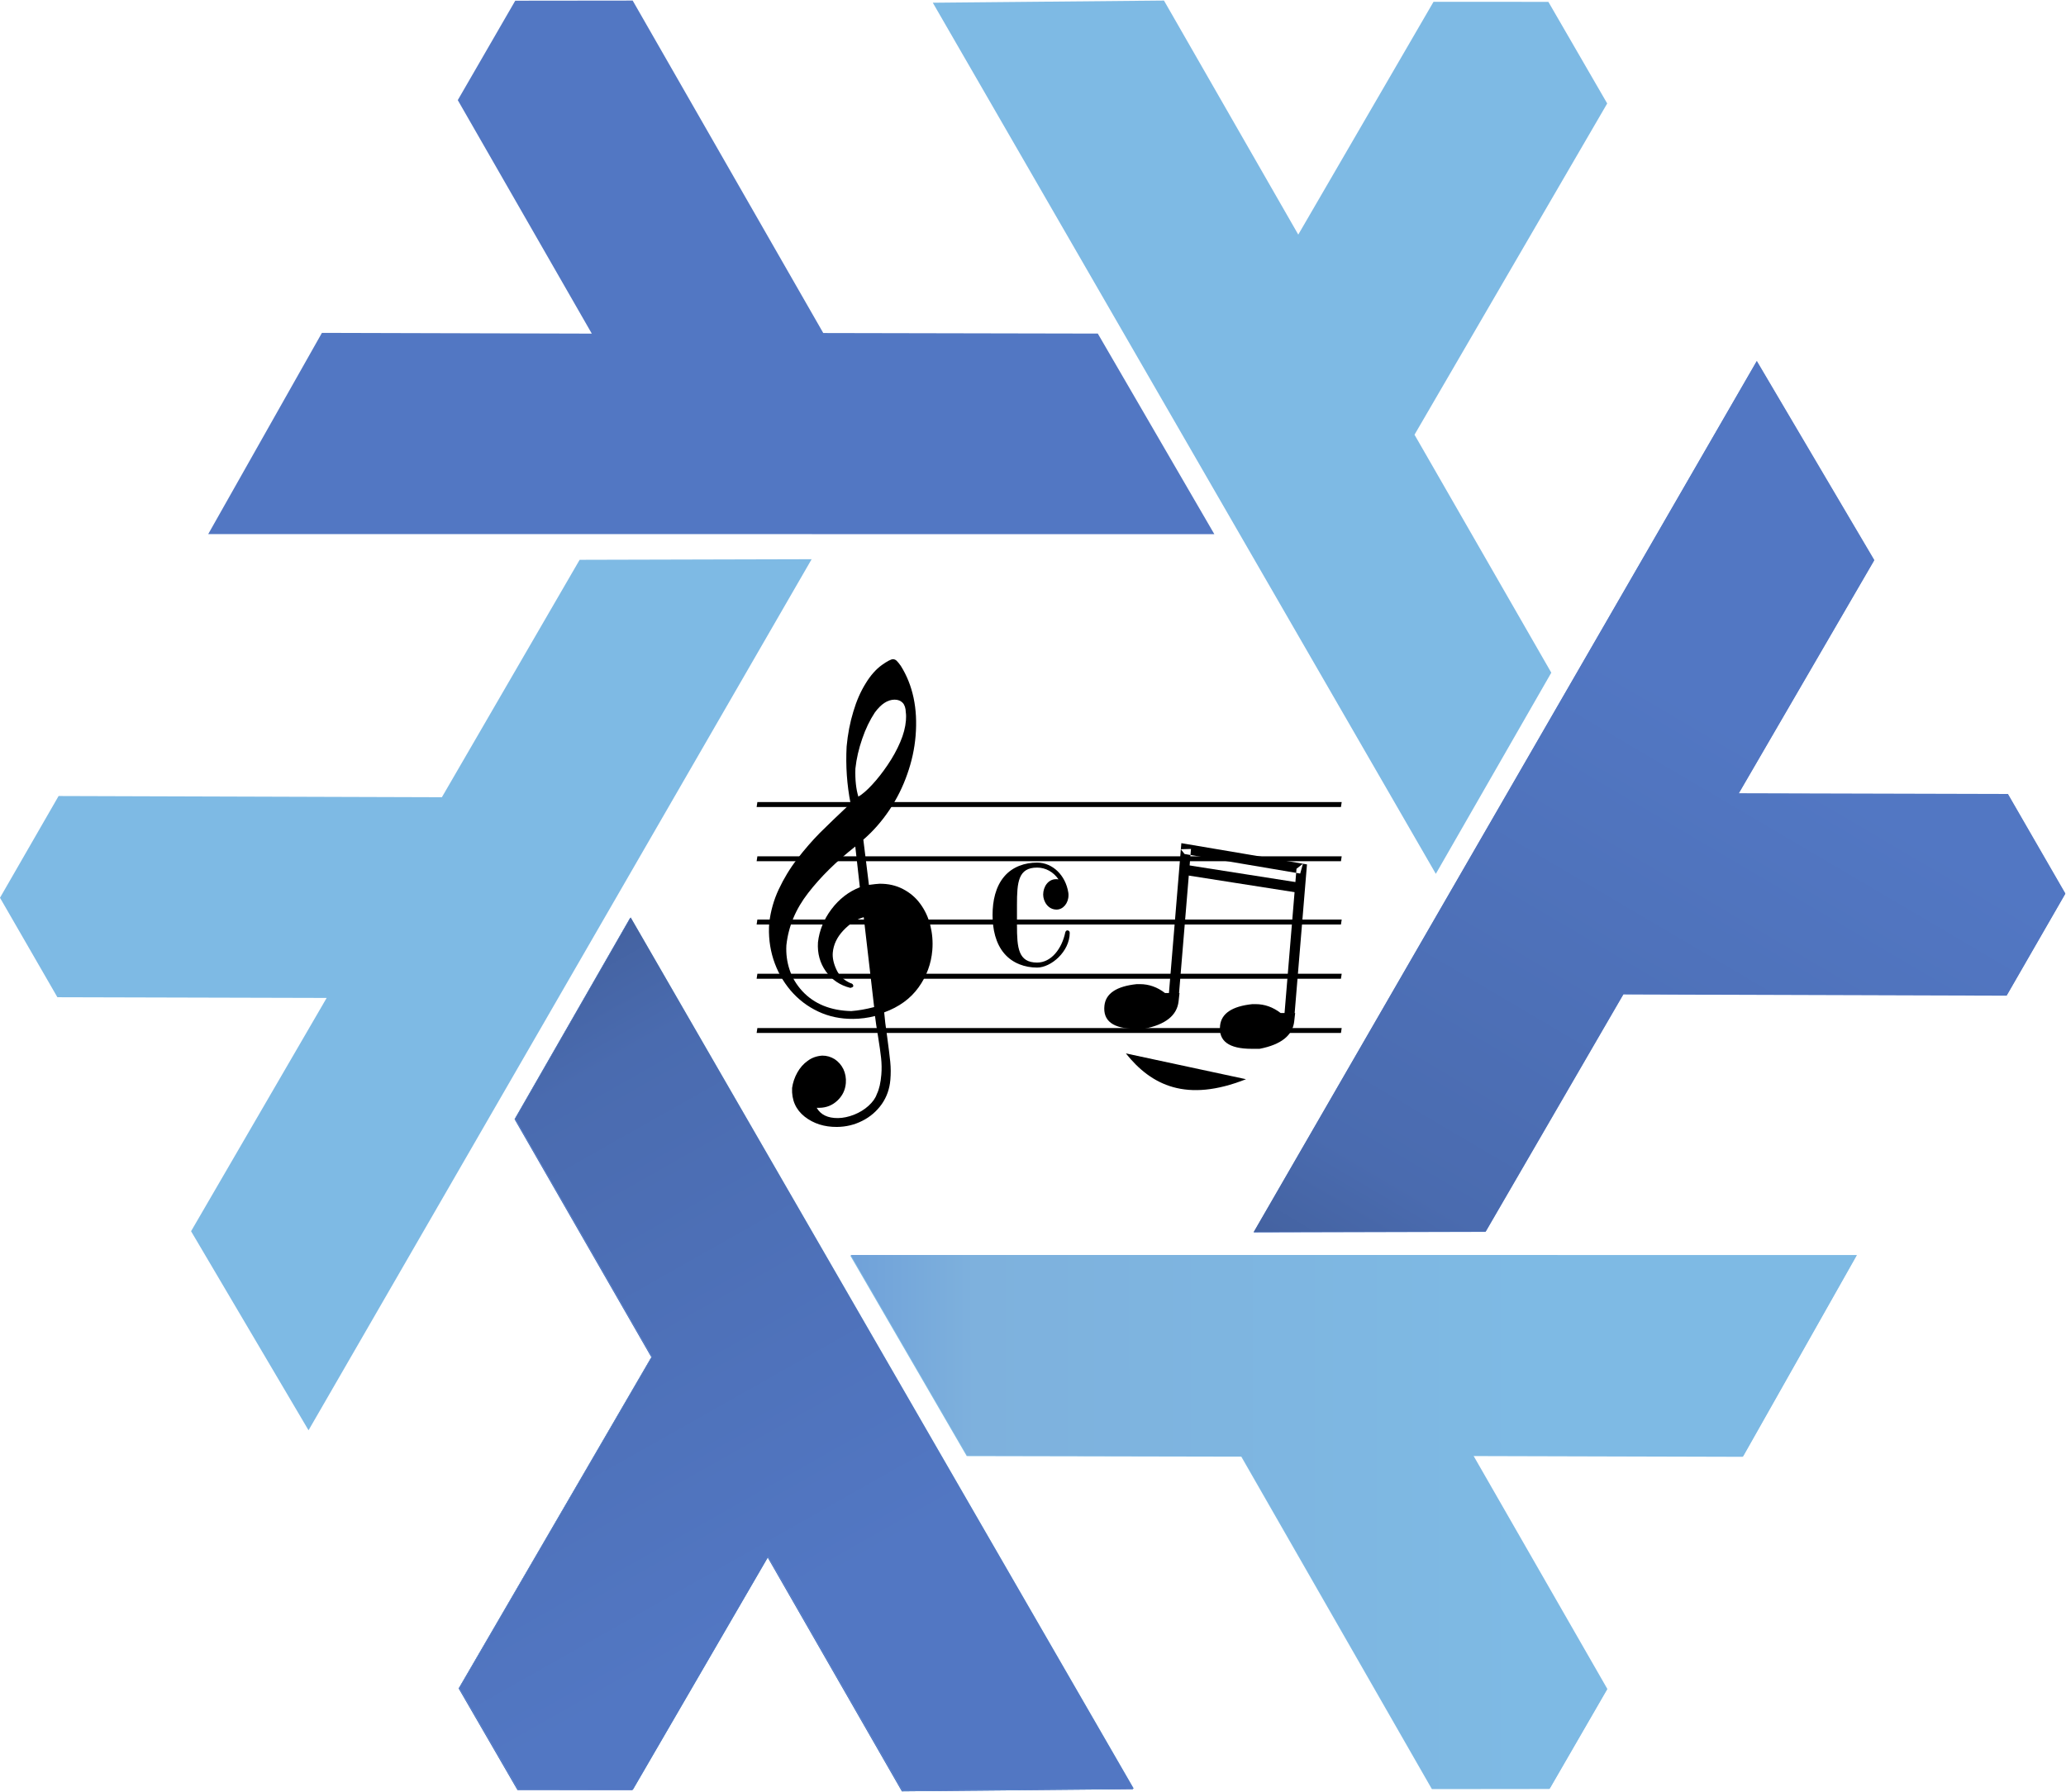 <?xml version="1.0" encoding="UTF-8" standalone="no"?>
<!-- Created with Inkscape (http://www.inkscape.org/) -->

<svg
   xmlns:dc="http://purl.org/dc/elements/1.1/"
   xmlns:cc="http://creativecommons.org/ns#"
   xmlns:rdf="http://www.w3.org/1999/02/22-rdf-syntax-ns#"
   xmlns:svg="http://www.w3.org/2000/svg"
   xmlns="http://www.w3.org/2000/svg"
   xmlns:xlink="http://www.w3.org/1999/xlink"
   xmlns:sodipodi="http://sodipodi.sourceforge.net/DTD/sodipodi-0.dtd"
   xmlns:inkscape="http://www.inkscape.org/namespaces/inkscape"
   width="701.645"
   height="608.704"
   id="svg2"
   version="1.1"
   inkscape:version="0.92.3 (2405546, 2018-03-11)"
   sodipodi:docname="nixos_notes.svg">
  <defs
     id="defs4">
    <inkscape:perspective
       sodipodi:type="inkscape:persp3d"
       inkscape:vp_x="0 : 526.18109 : 1"
       inkscape:vp_y="0 : 1000 : 0"
       inkscape:vp_z="744.09448 : 526.18109 : 1"
       inkscape:persp3d-origin="372.04724 : 350.78739 : 1"
       id="perspective10" />
    <inkscape:perspective
       id="perspective2826"
       inkscape:persp3d-origin="0.5 : 0.33333333 : 1"
       inkscape:vp_z="1 : 0.5 : 1"
       inkscape:vp_y="0 : 1000 : 0"
       inkscape:vp_x="0 : 0.5 : 1"
       sodipodi:type="inkscape:persp3d" />
    <inkscape:perspective
       id="perspective2826-7"
       inkscape:persp3d-origin="0.5 : 0.33333333 : 1"
       inkscape:vp_z="1 : 0.5 : 1"
       inkscape:vp_y="0 : 1000 : 0"
       inkscape:vp_x="0 : 0.5 : 1"
       sodipodi:type="inkscape:persp3d" />
    <inkscape:perspective
       id="perspective2857"
       inkscape:persp3d-origin="0.5 : 0.33333333 : 1"
       inkscape:vp_z="1 : 0.5 : 1"
       inkscape:vp_y="0 : 1000 : 0"
       inkscape:vp_x="0 : 0.5 : 1"
       sodipodi:type="inkscape:persp3d" />
    <inkscape:perspective
       id="perspective2857-9"
       inkscape:persp3d-origin="0.5 : 0.33333333 : 1"
       inkscape:vp_z="1 : 0.5 : 1"
       inkscape:vp_y="0 : 1000 : 0"
       inkscape:vp_x="0 : 0.5 : 1"
       sodipodi:type="inkscape:persp3d" />
    <inkscape:perspective
       id="perspective2888"
       inkscape:persp3d-origin="0.5 : 0.33333333 : 1"
       inkscape:vp_z="1 : 0.5 : 1"
       inkscape:vp_y="0 : 1000 : 0"
       inkscape:vp_x="0 : 0.5 : 1"
       sodipodi:type="inkscape:persp3d" />
    <inkscape:perspective
       id="perspective2914"
       inkscape:persp3d-origin="0.5 : 0.33333333 : 1"
       inkscape:vp_z="1 : 0.5 : 1"
       inkscape:vp_y="0 : 1000 : 0"
       inkscape:vp_x="0 : 0.5 : 1"
       sodipodi:type="inkscape:persp3d" />
    <inkscape:perspective
       id="perspective2942"
       inkscape:persp3d-origin="0.5 : 0.33333333 : 1"
       inkscape:vp_z="1 : 0.5 : 1"
       inkscape:vp_y="0 : 1000 : 0"
       inkscape:vp_x="0 : 0.5 : 1"
       sodipodi:type="inkscape:persp3d" />
    <inkscape:perspective
       id="perspective3752"
       inkscape:persp3d-origin="0.5 : 0.33333333 : 1"
       inkscape:vp_z="1 : 0.5 : 1"
       inkscape:vp_y="0 : 1000 : 0"
       inkscape:vp_x="0 : 0.5 : 1"
       sodipodi:type="inkscape:persp3d" />
    <inkscape:perspective
       id="perspective3780"
       inkscape:persp3d-origin="0.5 : 0.33333333 : 1"
       inkscape:vp_z="1 : 0.5 : 1"
       inkscape:vp_y="0 : 1000 : 0"
       inkscape:vp_x="0 : 0.5 : 1"
       sodipodi:type="inkscape:persp3d" />
    <inkscape:perspective
       id="perspective3802"
       inkscape:persp3d-origin="0.5 : 0.33333333 : 1"
       inkscape:vp_z="1 : 0.5 : 1"
       inkscape:vp_y="0 : 1000 : 0"
       inkscape:vp_x="0 : 0.5 : 1"
       sodipodi:type="inkscape:persp3d" />
    <inkscape:perspective
       id="perspective3824"
       inkscape:persp3d-origin="0.5 : 0.33333333 : 1"
       inkscape:vp_z="1 : 0.5 : 1"
       inkscape:vp_y="0 : 1000 : 0"
       inkscape:vp_x="0 : 0.5 : 1"
       sodipodi:type="inkscape:persp3d" />
    <inkscape:perspective
       id="perspective3846"
       inkscape:persp3d-origin="0.5 : 0.33333333 : 1"
       inkscape:vp_z="1 : 0.5 : 1"
       inkscape:vp_y="0 : 1000 : 0"
       inkscape:vp_x="0 : 0.5 : 1"
       sodipodi:type="inkscape:persp3d" />
    <inkscape:perspective
       id="perspective3868"
       inkscape:persp3d-origin="0.5 : 0.33333333 : 1"
       inkscape:vp_z="1 : 0.5 : 1"
       inkscape:vp_y="0 : 1000 : 0"
       inkscape:vp_x="0 : 0.5 : 1"
       sodipodi:type="inkscape:persp3d" />
    <inkscape:perspective
       id="perspective3890"
       inkscape:persp3d-origin="0.5 : 0.33333333 : 1"
       inkscape:vp_z="1 : 0.5 : 1"
       inkscape:vp_y="0 : 1000 : 0"
       inkscape:vp_x="0 : 0.5 : 1"
       sodipodi:type="inkscape:persp3d" />
    <inkscape:perspective
       id="perspective3912"
       inkscape:persp3d-origin="0.5 : 0.33333333 : 1"
       inkscape:vp_z="1 : 0.5 : 1"
       inkscape:vp_y="0 : 1000 : 0"
       inkscape:vp_x="0 : 0.5 : 1"
       sodipodi:type="inkscape:persp3d" />
    <inkscape:perspective
       id="perspective3934"
       inkscape:persp3d-origin="0.5 : 0.33333333 : 1"
       inkscape:vp_z="1 : 0.5 : 1"
       inkscape:vp_y="0 : 1000 : 0"
       inkscape:vp_x="0 : 0.5 : 1"
       sodipodi:type="inkscape:persp3d" />
    <inkscape:perspective
       id="perspective3956"
       inkscape:persp3d-origin="0.5 : 0.33333333 : 1"
       inkscape:vp_z="1 : 0.5 : 1"
       inkscape:vp_y="0 : 1000 : 0"
       inkscape:vp_x="0 : 0.5 : 1"
       sodipodi:type="inkscape:persp3d" />
    <inkscape:perspective
       id="perspective3978"
       inkscape:persp3d-origin="0.5 : 0.33333333 : 1"
       inkscape:vp_z="1 : 0.5 : 1"
       inkscape:vp_y="0 : 1000 : 0"
       inkscape:vp_x="0 : 0.5 : 1"
       sodipodi:type="inkscape:persp3d" />
    <inkscape:perspective
       id="perspective4000"
       inkscape:persp3d-origin="0.5 : 0.33333333 : 1"
       inkscape:vp_z="1 : 0.5 : 1"
       inkscape:vp_y="0 : 1000 : 0"
       inkscape:vp_x="0 : 0.5 : 1"
       sodipodi:type="inkscape:persp3d" />
    <inkscape:perspective
       id="perspective4022"
       inkscape:persp3d-origin="0.5 : 0.33333333 : 1"
       inkscape:vp_z="1 : 0.5 : 1"
       inkscape:vp_y="0 : 1000 : 0"
       inkscape:vp_x="0 : 0.5 : 1"
       sodipodi:type="inkscape:persp3d" />
    <inkscape:perspective
       id="perspective4044"
       inkscape:persp3d-origin="0.5 : 0.33333333 : 1"
       inkscape:vp_z="1 : 0.5 : 1"
       inkscape:vp_y="0 : 1000 : 0"
       inkscape:vp_x="0 : 0.5 : 1"
       sodipodi:type="inkscape:persp3d" />
    <inkscape:perspective
       id="perspective4066"
       inkscape:persp3d-origin="0.5 : 0.33333333 : 1"
       inkscape:vp_z="1 : 0.5 : 1"
       inkscape:vp_y="0 : 1000 : 0"
       inkscape:vp_x="0 : 0.5 : 1"
       sodipodi:type="inkscape:persp3d" />
    <inkscape:perspective
       id="perspective4088"
       inkscape:persp3d-origin="0.5 : 0.33333333 : 1"
       inkscape:vp_z="1 : 0.5 : 1"
       inkscape:vp_y="0 : 1000 : 0"
       inkscape:vp_x="0 : 0.5 : 1"
       sodipodi:type="inkscape:persp3d" />
    <inkscape:perspective
       id="perspective4110"
       inkscape:persp3d-origin="0.5 : 0.33333333 : 1"
       inkscape:vp_z="1 : 0.5 : 1"
       inkscape:vp_y="0 : 1000 : 0"
       inkscape:vp_x="0 : 0.5 : 1"
       sodipodi:type="inkscape:persp3d" />
    <inkscape:perspective
       id="perspective4132"
       inkscape:persp3d-origin="0.5 : 0.33333333 : 1"
       inkscape:vp_z="1 : 0.5 : 1"
       inkscape:vp_y="0 : 1000 : 0"
       inkscape:vp_x="0 : 0.5 : 1"
       sodipodi:type="inkscape:persp3d" />
    <inkscape:perspective
       id="perspective4208"
       inkscape:persp3d-origin="0.5 : 0.33333333 : 1"
       inkscape:vp_z="1 : 0.5 : 1"
       inkscape:vp_y="0 : 1000 : 0"
       inkscape:vp_x="0 : 0.5 : 1"
       sodipodi:type="inkscape:persp3d" />
    <inkscape:perspective
       id="perspective4332"
       inkscape:persp3d-origin="0.5 : 0.33333333 : 1"
       inkscape:vp_z="1 : 0.5 : 1"
       inkscape:vp_y="0 : 1000 : 0"
       inkscape:vp_x="0 : 0.5 : 1"
       sodipodi:type="inkscape:persp3d" />
    <inkscape:perspective
       id="perspective4402"
       inkscape:persp3d-origin="0.5 : 0.33333333 : 1"
       inkscape:vp_z="1 : 0.5 : 1"
       inkscape:vp_y="0 : 1000 : 0"
       inkscape:vp_x="0 : 0.5 : 1"
       sodipodi:type="inkscape:persp3d" />
    <inkscape:perspective
       id="perspective4556"
       inkscape:persp3d-origin="0.5 : 0.33333333 : 1"
       inkscape:vp_z="1 : 0.5 : 1"
       inkscape:vp_y="0 : 1000 : 0"
       inkscape:vp_x="0 : 0.5 : 1"
       sodipodi:type="inkscape:persp3d" />
    <inkscape:perspective
       id="perspective4642"
       inkscape:persp3d-origin="0.5 : 0.33333333 : 1"
       inkscape:vp_z="1 : 0.5 : 1"
       inkscape:vp_y="0 : 1000 : 0"
       inkscape:vp_x="0 : 0.5 : 1"
       sodipodi:type="inkscape:persp3d" />
    <inkscape:perspective
       id="perspective4727"
       inkscape:persp3d-origin="0.5 : 0.33333333 : 1"
       inkscape:vp_z="1 : 0.5 : 1"
       inkscape:vp_y="0 : 1000 : 0"
       inkscape:vp_x="0 : 0.5 : 1"
       sodipodi:type="inkscape:persp3d" />
    <inkscape:perspective
       id="perspective4852"
       inkscape:persp3d-origin="0.5 : 0.33333333 : 1"
       inkscape:vp_z="1 : 0.5 : 1"
       inkscape:vp_y="0 : 1000 : 0"
       inkscape:vp_x="0 : 0.5 : 1"
       sodipodi:type="inkscape:persp3d" />
    <inkscape:perspective
       id="perspective4880"
       inkscape:persp3d-origin="0.5 : 0.33333333 : 1"
       inkscape:vp_z="1 : 0.5 : 1"
       inkscape:vp_y="0 : 1000 : 0"
       inkscape:vp_x="0 : 0.5 : 1"
       sodipodi:type="inkscape:persp3d" />
    <inkscape:perspective
       id="perspective4902"
       inkscape:persp3d-origin="0.5 : 0.33333333 : 1"
       inkscape:vp_z="1 : 0.5 : 1"
       inkscape:vp_y="0 : 1000 : 0"
       inkscape:vp_x="0 : 0.5 : 1"
       sodipodi:type="inkscape:persp3d" />
    <inkscape:perspective
       id="perspective4926"
       inkscape:persp3d-origin="0.5 : 0.33333333 : 1"
       inkscape:vp_z="1 : 0.5 : 1"
       inkscape:vp_y="0 : 1000 : 0"
       inkscape:vp_x="0 : 0.5 : 1"
       sodipodi:type="inkscape:persp3d" />
    <inkscape:perspective
       id="perspective4952"
       inkscape:persp3d-origin="0.5 : 0.33333333 : 1"
       inkscape:vp_z="1 : 0.5 : 1"
       inkscape:vp_y="0 : 1000 : 0"
       inkscape:vp_x="0 : 0.5 : 1"
       sodipodi:type="inkscape:persp3d" />
    <inkscape:perspective
       id="perspective4974"
       inkscape:persp3d-origin="0.5 : 0.33333333 : 1"
       inkscape:vp_z="1 : 0.5 : 1"
       inkscape:vp_y="0 : 1000 : 0"
       inkscape:vp_x="0 : 0.5 : 1"
       sodipodi:type="inkscape:persp3d" />
    <inkscape:perspective
       id="perspective4996"
       inkscape:persp3d-origin="0.5 : 0.33333333 : 1"
       inkscape:vp_z="1 : 0.5 : 1"
       inkscape:vp_y="0 : 1000 : 0"
       inkscape:vp_x="0 : 0.5 : 1"
       sodipodi:type="inkscape:persp3d" />
    <inkscape:perspective
       id="perspective5022"
       inkscape:persp3d-origin="0.5 : 0.33333333 : 1"
       inkscape:vp_z="1 : 0.5 : 1"
       inkscape:vp_y="0 : 1000 : 0"
       inkscape:vp_x="0 : 0.5 : 1"
       sodipodi:type="inkscape:persp3d" />
    <inkscape:perspective
       id="perspective5045"
       inkscape:persp3d-origin="0.5 : 0.33333333 : 1"
       inkscape:vp_z="1 : 0.5 : 1"
       inkscape:vp_y="0 : 1000 : 0"
       inkscape:vp_x="0 : 0.5 : 1"
       sodipodi:type="inkscape:persp3d" />
    <inkscape:perspective
       id="perspective5045-8"
       inkscape:persp3d-origin="0.5 : 0.33333333 : 1"
       inkscape:vp_z="1 : 0.5 : 1"
       inkscape:vp_y="0 : 1000 : 0"
       inkscape:vp_x="0 : 0.5 : 1"
       sodipodi:type="inkscape:persp3d" />
    <inkscape:perspective
       id="perspective5045-1"
       inkscape:persp3d-origin="0.5 : 0.33333333 : 1"
       inkscape:vp_z="1 : 0.5 : 1"
       inkscape:vp_y="0 : 1000 : 0"
       inkscape:vp_x="0 : 0.5 : 1"
       sodipodi:type="inkscape:persp3d" />
    <inkscape:perspective
       id="perspective5087"
       inkscape:persp3d-origin="0.5 : 0.33333333 : 1"
       inkscape:vp_z="1 : 0.5 : 1"
       inkscape:vp_y="0 : 1000 : 0"
       inkscape:vp_x="0 : 0.5 : 1"
       sodipodi:type="inkscape:persp3d" />
    <inkscape:perspective
       id="perspective5110"
       inkscape:persp3d-origin="0.5 : 0.33333333 : 1"
       inkscape:vp_z="1 : 0.5 : 1"
       inkscape:vp_y="0 : 1000 : 0"
       inkscape:vp_x="0 : 0.5 : 1"
       sodipodi:type="inkscape:persp3d" />
    <inkscape:perspective
       id="perspective5168"
       inkscape:persp3d-origin="0.5 : 0.33333333 : 1"
       inkscape:vp_z="1 : 0.5 : 1"
       inkscape:vp_y="0 : 1000 : 0"
       inkscape:vp_x="0 : 0.5 : 1"
       sodipodi:type="inkscape:persp3d" />
    <inkscape:perspective
       id="perspective5190"
       inkscape:persp3d-origin="0.5 : 0.33333333 : 1"
       inkscape:vp_z="1 : 0.5 : 1"
       inkscape:vp_y="0 : 1000 : 0"
       inkscape:vp_x="0 : 0.5 : 1"
       sodipodi:type="inkscape:persp3d" />
    <inkscape:perspective
       id="perspective5221"
       inkscape:persp3d-origin="0.5 : 0.33333333 : 1"
       inkscape:vp_z="1 : 0.5 : 1"
       inkscape:vp_y="0 : 1000 : 0"
       inkscape:vp_x="0 : 0.5 : 1"
       sodipodi:type="inkscape:persp3d" />
    <inkscape:perspective
       id="perspective3768"
       inkscape:persp3d-origin="0.5 : 0.33333333 : 1"
       inkscape:vp_z="1 : 0.5 : 1"
       inkscape:vp_y="0 : 1000 : 0"
       inkscape:vp_x="0 : 0.5 : 1"
       sodipodi:type="inkscape:persp3d" />
    <linearGradient
       id="linearGradient5562"
       inkscape:collect="always">
      <stop
         id="stop5564"
         offset="0"
         style="stop-color:#699ad7;stop-opacity:1" />
      <stop
         style="stop-color:#7eb1dd;stop-opacity:1"
         offset="0.243"
         id="stop5566" />
      <stop
         id="stop5568"
         offset="1"
         style="stop-color:#7ebae4;stop-opacity:1" />
    </linearGradient>
    <linearGradient
       id="linearGradient5053"
       inkscape:collect="always">
      <stop
         id="stop5055"
         offset="0"
         style="stop-color:#415e9a;stop-opacity:1" />
      <stop
         style="stop-color:#4a6baf;stop-opacity:1"
         offset="0.232"
         id="stop5057" />
      <stop
         id="stop5059"
         offset="1"
         style="stop-color:#5277c3;stop-opacity:1" />
    </linearGradient>
    <linearGradient
       inkscape:collect="always"
       id="linearGradient5960">
      <stop
         style="stop-color:#637ddf;stop-opacity:1"
         offset="0"
         id="stop5962" />
      <stop
         id="stop5964"
         offset="0.232"
         style="stop-color:#649afa;stop-opacity:1" />
      <stop
         style="stop-color:#719efa;stop-opacity:1"
         offset="1"
         id="stop5966" />
    </linearGradient>
    <linearGradient
       id="linearGradient5867"
       inkscape:collect="always">
      <stop
         id="stop5869"
         offset="0"
         style="stop-color:#7363df;stop-opacity:1" />
      <stop
         style="stop-color:#6478fa;stop-opacity:1"
         offset="0.232"
         id="stop5871" />
      <stop
         id="stop5873"
         offset="1"
         style="stop-color:#719efa;stop-opacity:1" />
    </linearGradient>
    <linearGradient
       inkscape:collect="always"
       xlink:href="#linearGradient5960"
       id="linearGradient5855"
       gradientUnits="userSpaceOnUse"
       gradientTransform="translate(983.361,601.389)"
       x1="213.956"
       y1="338.624"
       x2="282.261"
       y2="515.971" />
    <linearGradient
       inkscape:collect="always"
       xlink:href="#linearGradient5867"
       id="linearGradient5855-8"
       gradientUnits="userSpaceOnUse"
       gradientTransform="translate(-197.752,-337.145)"
       x1="213.956"
       y1="338.624"
       x2="282.261"
       y2="515.971" />
    <linearGradient
       inkscape:collect="always"
       xlink:href="#linearGradient5960"
       id="linearGradient4544"
       gradientUnits="userSpaceOnUse"
       gradientTransform="translate(983.361,601.389)"
       x1="-775.208"
       y1="102.747"
       x2="-702.753"
       y2="247.582" />
    <clipPath
       clipPathUnits="userSpaceOnUse"
       id="clipPath4501">
      <circle
         style="color:#000000;clip-rule:nonzero;display:inline;overflow:visible;visibility:visible;opacity:1;isolation:auto;mix-blend-mode:normal;color-interpolation:sRGB;color-interpolation-filters:linearRGB;solid-color:#000000;solid-opacity:1;fill:#adadad;fill-opacity:1;fill-rule:evenodd;stroke:none;stroke-width:3;stroke-linecap:butt;stroke-linejoin:round;stroke-miterlimit:4;stroke-dasharray:none;stroke-dashoffset:0;stroke-opacity:1;marker:none;color-rendering:auto;image-rendering:auto;shape-rendering:auto;text-rendering:auto;enable-background:accumulate"
         id="circle4503"
         cx="335.14"
         cy="686.095"
         r="241.066" />
    </clipPath>
    <clipPath
       clipPathUnits="userSpaceOnUse"
       id="clipPath5410">
      <circle
         style="color:#000000;clip-rule:nonzero;display:inline;overflow:visible;visibility:visible;opacity:1;isolation:auto;mix-blend-mode:normal;color-interpolation:sRGB;color-interpolation-filters:linearRGB;solid-color:#000000;solid-opacity:1;fill:#ffffff;fill-opacity:1;fill-rule:evenodd;stroke:none;stroke-width:3;stroke-linecap:butt;stroke-linejoin:round;stroke-miterlimit:4;stroke-dasharray:none;stroke-dashoffset:0;stroke-opacity:1;marker:none;color-rendering:auto;image-rendering:auto;shape-rendering:auto;text-rendering:auto;enable-background:accumulate"
         id="circle5412"
         cx="335.981"
         cy="340.99"
         r="241.137" />
    </clipPath>
    <linearGradient
       y2="937.714"
       x2="-496.297"
       y1="782.336"
       x1="-584.199"
       gradientTransform="translate(864.551,-2197.497)"
       gradientUnits="userSpaceOnUse"
       id="linearGradient5137"
       xlink:href="#linearGradient5053"
       inkscape:collect="always" />
    <linearGradient
       y2="506.188"
       x2="290.087"
       y1="351.411"
       x1="200.597"
       gradientTransform="translate(70.505,-1761.308)"
       gradientUnits="userSpaceOnUse"
       id="linearGradient5162"
       xlink:href="#linearGradient5562"
       inkscape:collect="always" />
    <linearGradient
       inkscape:collect="always"
       xlink:href="#linearGradient5562"
       id="linearGradient5000"
       gradientUnits="userSpaceOnUse"
       gradientTransform="translate(70.65,-1055.151)"
       x1="200.597"
       y1="351.411"
       x2="290.087"
       y2="506.188" />
    <linearGradient
       inkscape:collect="always"
       xlink:href="#linearGradient5053"
       id="linearGradient5002"
       gradientUnits="userSpaceOnUse"
       gradientTransform="translate(864.696,-1491.341)"
       x1="-584.199"
       y1="782.336"
       x2="-496.297"
       y2="937.714" />
  </defs>
  <sodipodi:namedview
     id="base"
     pagecolor="#ffffff"
     bordercolor="#666666"
     borderopacity="1.0"
     inkscape:pageopacity="0.0"
     inkscape:pageshadow="2"
     inkscape:zoom="0.73892443"
     inkscape:cx="7.6559435"
     inkscape:cy="669.74633"
     inkscape:document-units="px"
     inkscape:current-layer="g5142"
     showgrid="false"
     inkscape:window-width="1916"
     inkscape:window-height="2106"
     inkscape:window-x="0"
     inkscape:window-y="16"
     inkscape:window-maximized="0"
     showguides="true"
     inkscape:guide-bbox="true" />
  <g
     inkscape:label="Layer 1"
     inkscape:groupmode="layer"
     id="layer1"
     transform="translate(-0.107,-351.243)">
    <g
       id="g5142"
       transform="translate(19.231,-616)">
      <g
         id="g4966"
         transform="matrix(1.398,0,0,1.398,-19.124,967.433)">
        <g
           transform="translate(-23.757,-24.85)"
           style="display:none"
           inkscape:label="bg"
           id="layer7">
          <rect
             y="-957.778"
             x="132.582"
             height="483.744"
             width="1543.428"
             id="rect5389"
             style="color:#000000;clip-rule:nonzero;display:inline;overflow:visible;visibility:visible;opacity:1;isolation:auto;mix-blend-mode:normal;color-interpolation:sRGB;color-interpolation-filters:linearRGB;solid-color:#000000;solid-opacity:1;fill:#ffffff;fill-opacity:1;fill-rule:evenodd;stroke:none;stroke-width:3;stroke-linecap:butt;stroke-linejoin:round;stroke-miterlimit:4;stroke-dasharray:none;stroke-dashoffset:0;stroke-opacity:1;marker:none;color-rendering:auto;image-rendering:auto;shape-rendering:auto;text-rendering:auto;enable-background:accumulate"
             transform="translate(-132.582,958.04)" />
        </g>
        <g
           transform="translate(-156.339,933.191)"
           style="display:none"
           inkscape:label="logo-guide"
           id="layer6">
          <rect
             inkscape:export-ydpi="22.07"
             inkscape:export-xdpi="22.07"
             inkscape:export-filename="/home/tim/dev/nix/homepage/logo/nix-wiki.png"
             style="color:#000000;clip-rule:nonzero;display:inline;overflow:visible;visibility:visible;opacity:1;isolation:auto;mix-blend-mode:normal;color-interpolation:sRGB;color-interpolation-filters:linearRGB;solid-color:#000000;solid-opacity:1;fill:#5c201e;fill-opacity:1;fill-rule:evenodd;stroke:none;stroke-width:3;stroke-linecap:butt;stroke-linejoin:round;stroke-miterlimit:4;stroke-dasharray:none;stroke-dashoffset:0;stroke-opacity:1;marker:none;color-rendering:auto;image-rendering:auto;shape-rendering:auto;text-rendering:auto;enable-background:accumulate"
             id="rect5379"
             width="550.416"
             height="484.304"
             x="132.651"
             y="-958.028" />
          <rect
             inkscape:export-ydpi="212.2"
             inkscape:export-xdpi="212.2"
             inkscape:export-filename="/home/tim/dev/nix/homepage/logo/nixos-logo-only-hires-print.png"
             y="-933.028"
             x="156.123"
             height="434.304"
             width="501.944"
             id="rect5372"
             style="color:#000000;clip-rule:nonzero;display:inline;overflow:visible;visibility:visible;opacity:1;isolation:auto;mix-blend-mode:normal;color-interpolation:sRGB;color-interpolation-filters:linearRGB;solid-color:#000000;solid-opacity:1;fill:#c24a46;fill-opacity:1;fill-rule:evenodd;stroke:none;stroke-width:3;stroke-linecap:butt;stroke-linejoin:round;stroke-miterlimit:4;stroke-dasharray:none;stroke-dashoffset:0;stroke-opacity:1;marker:none;color-rendering:auto;image-rendering:auto;shape-rendering:auto;text-rendering:auto;enable-background:accumulate" />
          <rect
             y="-958.04"
             x="658.028"
             height="24.94"
             width="24.94"
             id="rect5381"
             style="color:#000000;clip-rule:nonzero;display:inline;overflow:visible;visibility:visible;opacity:1;isolation:auto;mix-blend-mode:normal;color-interpolation:sRGB;color-interpolation-filters:linearRGB;solid-color:#000000;solid-opacity:1;fill:#d98d8a;fill-opacity:1;fill-rule:evenodd;stroke:none;stroke-width:3;stroke-linecap:butt;stroke-linejoin:round;stroke-miterlimit:4;stroke-dasharray:none;stroke-dashoffset:0;stroke-opacity:1;marker:none;color-rendering:auto;image-rendering:auto;shape-rendering:auto;text-rendering:auto;enable-background:accumulate" />
        </g>
        <g
           transform="translate(-156.339,933.191)"
           style="display:inline"
           id="layer1-9"
           inkscape:label="print-logo">
          <path
             sodipodi:nodetypes="cccccccccc"
             inkscape:connector-curvature="0"
             id="path4861"
             d="m 309.404,-710.252 122.197,211.675 -56.157,0.527 -32.624,-56.869 -32.856,56.565 -27.902,-0.011 -14.291,-24.69 46.81,-80.49 -33.229,-57.826 z"
             style="color:#000000;clip-rule:nonzero;display:inline;overflow:visible;visibility:visible;opacity:1;isolation:auto;mix-blend-mode:normal;color-interpolation:sRGB;color-interpolation-filters:linearRGB;solid-color:#000000;solid-opacity:1;fill:#5277c3;fill-opacity:1;fill-rule:evenodd;stroke:none;stroke-width:3;stroke-linecap:butt;stroke-linejoin:round;stroke-miterlimit:4;stroke-dasharray:none;stroke-dashoffset:0;stroke-opacity:1;color-rendering:auto;image-rendering:auto;shape-rendering:auto;text-rendering:auto;enable-background:accumulate" />
          <path
             sodipodi:nodetypes="cccccccccc"
             inkscape:connector-curvature="0"
             id="use4863"
             d="m 353.509,-797.443 -122.218,211.663 -28.535,-48.37 32.938,-56.688 -65.415,-0.172 -13.941,-24.17 14.236,-24.721 93.112,0.294 33.464,-57.69 z"
             style="color:#000000;clip-rule:nonzero;display:inline;overflow:visible;visibility:visible;opacity:1;isolation:auto;mix-blend-mode:normal;color-interpolation:sRGB;color-interpolation-filters:linearRGB;solid-color:#000000;solid-opacity:1;fill:#7ebae4;fill-opacity:1;fill-rule:evenodd;stroke:none;stroke-width:3;stroke-linecap:butt;stroke-linejoin:round;stroke-miterlimit:4;stroke-dasharray:none;stroke-dashoffset:0;stroke-opacity:1;color-rendering:auto;image-rendering:auto;shape-rendering:auto;text-rendering:auto;enable-background:accumulate" />
          <path
             sodipodi:nodetypes="cccccccccc"
             inkscape:connector-curvature="0"
             id="use4865"
             d="m 362.885,-628.243 244.414,0.012 -27.622,48.897 -65.562,-0.182 32.559,56.737 -13.961,24.159 -28.527,0.032 -46.301,-80.784 -66.693,-0.135 z"
             style="color:#000000;clip-rule:nonzero;display:inline;overflow:visible;visibility:visible;opacity:1;isolation:auto;mix-blend-mode:normal;color-interpolation:sRGB;color-interpolation-filters:linearRGB;solid-color:#000000;solid-opacity:1;fill:#7ebae4;fill-opacity:1;fill-rule:evenodd;stroke:none;stroke-width:3;stroke-linecap:butt;stroke-linejoin:round;stroke-miterlimit:4;stroke-dasharray:none;stroke-dashoffset:0;stroke-opacity:1;color-rendering:auto;image-rendering:auto;shape-rendering:auto;text-rendering:auto;enable-background:accumulate" />
          <path
             sodipodi:nodetypes="cccccccccc"
             inkscape:connector-curvature="0"
             id="use4867"
             d="m 505.143,-720.989 -122.197,-211.675 56.157,-0.527 32.624,56.869 32.856,-56.565 27.902,0.011 14.291,24.69 -46.81,80.49 33.229,57.826 z"
             style="color:#000000;clip-rule:nonzero;display:inline;overflow:visible;visibility:visible;opacity:1;isolation:auto;mix-blend-mode:normal;color-interpolation:sRGB;color-interpolation-filters:linearRGB;solid-color:#000000;solid-opacity:1;fill:#7ebae4;fill-opacity:1;fill-rule:evenodd;stroke:none;stroke-width:3;stroke-linecap:butt;stroke-linejoin:round;stroke-miterlimit:4;stroke-dasharray:none;stroke-dashoffset:0;stroke-opacity:1;color-rendering:auto;image-rendering:auto;shape-rendering:auto;text-rendering:auto;enable-background:accumulate" />
          <path
             style="color:#000000;clip-rule:nonzero;display:inline;overflow:visible;visibility:visible;opacity:1;isolation:auto;mix-blend-mode:normal;color-interpolation:sRGB;color-interpolation-filters:linearRGB;solid-color:#000000;solid-opacity:1;fill:#5277c3;fill-opacity:1;fill-rule:evenodd;stroke:none;stroke-width:3;stroke-linecap:butt;stroke-linejoin:round;stroke-miterlimit:4;stroke-dasharray:none;stroke-dashoffset:0;stroke-opacity:1;color-rendering:auto;image-rendering:auto;shape-rendering:auto;text-rendering:auto;enable-background:accumulate"
             d="m 309.404,-710.252 122.197,211.675 -56.157,0.527 -32.624,-56.869 -32.856,56.565 -27.902,-0.011 -14.291,-24.69 46.81,-80.49 -33.229,-57.826 z"
             id="path4873"
             inkscape:connector-curvature="0"
             sodipodi:nodetypes="cccccccccc" />
          <path
             style="color:#000000;clip-rule:nonzero;display:inline;overflow:visible;visibility:visible;opacity:1;isolation:auto;mix-blend-mode:normal;color-interpolation:sRGB;color-interpolation-filters:linearRGB;solid-color:#000000;solid-opacity:1;fill:#5277c3;fill-opacity:1;fill-rule:evenodd;stroke:none;stroke-width:3;stroke-linecap:butt;stroke-linejoin:round;stroke-miterlimit:4;stroke-dasharray:none;stroke-dashoffset:0;stroke-opacity:1;color-rendering:auto;image-rendering:auto;shape-rendering:auto;text-rendering:auto;enable-background:accumulate"
             d="m 451.336,-803.533 -244.414,-0.012 27.622,-48.897 65.562,0.182 -32.559,-56.737 13.961,-24.159 28.527,-0.032 46.301,80.784 66.693,0.135 z"
             id="use4875"
             inkscape:connector-curvature="0"
             sodipodi:nodetypes="cccccccccc" />
          <path
             style="color:#000000;clip-rule:nonzero;display:inline;overflow:visible;visibility:visible;opacity:1;isolation:auto;mix-blend-mode:normal;color-interpolation:sRGB;color-interpolation-filters:linearRGB;solid-color:#000000;solid-opacity:1;fill:#5277c3;fill-opacity:1;fill-rule:evenodd;stroke:none;stroke-width:3;stroke-linecap:butt;stroke-linejoin:round;stroke-miterlimit:4;stroke-dasharray:none;stroke-dashoffset:0;stroke-opacity:1;color-rendering:auto;image-rendering:auto;shape-rendering:auto;text-rendering:auto;enable-background:accumulate"
             d="m 460.872,-633.842 122.218,-211.663 28.535,48.37 -32.938,56.688 65.415,0.172 13.941,24.17 -14.236,24.721 -93.112,-0.294 -33.464,57.69 z"
             id="use4877"
             inkscape:connector-curvature="0"
             sodipodi:nodetypes="cccccccccc" />
          <g
             transform="translate(72.039,-1799.448)"
             style="display:none"
             inkscape:label="guides"
             id="layer2">
            <path
               sodipodi:type="star"
               style="color:#000000;display:inline;overflow:visible;visibility:visible;opacity:0.236;fill:#4e4d52;fill-opacity:1;fill-rule:nonzero;stroke:none;stroke-width:3;stroke-linecap:butt;stroke-linejoin:round;stroke-miterlimit:4;stroke-dasharray:none;stroke-dashoffset:0;stroke-opacity:1;marker:none;enable-background:accumulate"
               id="path6032"
               sodipodi:sides="6"
               sodipodi:cx="335.17407"
               sodipodi:cy="377.47382"
               sodipodi:r1="250.86446"
               sodipodi:r2="217.25499"
               sodipodi:arg1="1.0471976"
               sodipodi:arg2="1.5707963"
               inkscape:flatsided="true"
               inkscape:rounded="0"
               inkscape:randomized="0"
               d="M 460.606,594.729 209.742,594.729 84.31,377.474 209.742,160.219 l 250.864,1e-5 125.432,217.255 z" />
            <path
               d="m 385.592,773.067 -100.835,0 -50.417,-87.326 50.417,-87.326 100.835,10e-6 50.417,87.326 z"
               inkscape:randomized="0"
               inkscape:rounded="0"
               inkscape:flatsided="true"
               sodipodi:arg2="1.5707963"
               sodipodi:arg1="1.0471976"
               sodipodi:r2="87.32563"
               sodipodi:r1="100.83495"
               sodipodi:cy="685.74158"
               sodipodi:cx="335.17407"
               sodipodi:sides="6"
               id="path5875"
               style="color:#000000;display:inline;overflow:visible;visibility:visible;opacity:1;fill:#4e4d52;fill-opacity:1;fill-rule:nonzero;stroke:none;stroke-width:3;stroke-linecap:butt;stroke-linejoin:round;stroke-miterlimit:4;stroke-dasharray:none;stroke-dashoffset:0;stroke-opacity:1;marker:none;enable-background:accumulate"
               sodipodi:type="star"
               transform="translate(0,-308.268)" />
            <path
               style="fill:url(#linearGradient5855);fill-opacity:1;fill-rule:evenodd;stroke:none;stroke-width:3;stroke-linecap:butt;stroke-linejoin:round;stroke-miterlimit:4;stroke-dasharray:none;stroke-opacity:1"
               d="m 1216.559,938.534 123.055,228.14 -42.681,-1.262 -43.482,-79.772 -39.651,80.327 -32.688,-19.798 53.474,-100.285 -37.116,-73.89 z"
               id="path5851"
               inkscape:connector-curvature="0"
               sodipodi:nodetypes="ccccccccc"
               transform="translate(0,-308.268)" />
            <rect
               transform="rotate(-30)"
               y="446.171"
               x="-34.742"
               height="226.229"
               width="48.835"
               id="rect5884"
               style="color:#000000;clip-rule:nonzero;display:inline;overflow:visible;visibility:visible;opacity:0.415;isolation:auto;mix-blend-mode:normal;color-interpolation:sRGB;color-interpolation-filters:linearRGB;solid-color:#000000;solid-opacity:1;fill:#c53a3a;fill-opacity:1;fill-rule:nonzero;stroke:none;stroke-width:3;stroke-linecap:butt;stroke-linejoin:round;stroke-miterlimit:4;stroke-dasharray:none;stroke-dashoffset:0;stroke-opacity:1;marker:none;color-rendering:auto;image-rendering:auto;shape-rendering:auto;text-rendering:auto;enable-background:accumulate" />
            <path
               d="m 251.986,878.638 -14.024,24.291 h -28.049 l -14.024,-24.291 14.024,-24.291 h 28.049 z"
               inkscape:randomized="0"
               inkscape:rounded="0"
               inkscape:flatsided="true"
               sodipodi:arg2="0.52359878"
               sodipodi:arg1="0"
               sodipodi:r2="24.291094"
               sodipodi:r1="28.048939"
               sodipodi:cy="878.63831"
               sodipodi:cx="223.93674"
               sodipodi:sides="6"
               id="path3428"
               style="color:#000000;clip-rule:nonzero;display:inline;overflow:visible;visibility:visible;opacity:0.509;isolation:auto;mix-blend-mode:normal;color-interpolation:sRGB;color-interpolation-filters:linearRGB;solid-color:#000000;solid-opacity:1;fill:#000000;fill-opacity:1;fill-rule:evenodd;stroke:none;stroke-width:3;stroke-linecap:butt;stroke-linejoin:round;stroke-miterlimit:4;stroke-dasharray:none;stroke-dashoffset:0;stroke-opacity:1;marker:none;color-rendering:auto;image-rendering:auto;shape-rendering:auto;text-rendering:auto;enable-background:accumulate"
               sodipodi:type="star"
               transform="translate(0,-308.268)" />
            <use
               height="100%"
               width="100%"
               transform="rotate(60,268.298,489.452)"
               id="use4252"
               xlink:href="#rect5884"
               y="0"
               x="0" />
            <rect
               transform="rotate(30,575.235,-154.134)"
               y="467.07"
               x="545.71"
               height="115.126"
               width="5.395"
               id="rect4254"
               style="color:#000000;clip-rule:nonzero;display:inline;overflow:visible;visibility:visible;opacity:1;isolation:auto;mix-blend-mode:normal;color-interpolation:sRGB;color-interpolation-filters:linearRGB;solid-color:#000000;solid-opacity:1;fill:#000000;fill-opacity:0.651;fill-rule:evenodd;stroke:none;stroke-width:1px;stroke-linecap:butt;stroke-linejoin:miter;stroke-miterlimit:4;stroke-dasharray:none;stroke-dashoffset:0;stroke-opacity:1;marker:none;color-rendering:auto;image-rendering:auto;shape-rendering:auto;text-rendering:auto;enable-background:accumulate" />
          </g>
        </g>
        <g
           transform="translate(-156.339,933.191)"
           style="display:inline;opacity:1"
           inkscape:label="gradient-logo"
           id="layer3">
          <path
             style="opacity:1;fill:url(#linearGradient5000);fill-opacity:1;fill-rule:evenodd;stroke:none;stroke-width:3;stroke-linecap:butt;stroke-linejoin:round;stroke-miterlimit:4;stroke-dasharray:none;stroke-opacity:1"
             d="m 309.549,-710.388 122.197,211.675 -56.157,0.527 -32.624,-56.869 -32.856,56.565 -27.902,-0.011 -14.291,-24.69 46.81,-80.49 -33.229,-57.826 z"
             id="path3336-6"
             inkscape:connector-curvature="0"
             sodipodi:nodetypes="cccccccccc" />
          <use
             x="0"
             y="0"
             xlink:href="#path3336-6"
             inkscape:transform-center-x="124.43045"
             inkscape:transform-center-y="151.59082"
             id="use3439-6"
             transform="rotate(60,407.112,-715.787)"
             width="100%"
             height="100%" />
          <use
             x="0"
             y="0"
             xlink:href="#path3336-6"
             inkscape:transform-center-x="-168.20651"
             inkscape:transform-center-y="75.573958"
             id="use3445-0"
             transform="rotate(-60,407.312,-715.7)"
             width="100%"
             height="100%" />
          <use
             x="0"
             y="0"
             xlink:href="#path3336-6"
             inkscape:transform-center-x="59.669705"
             inkscape:transform-center-y="-139.94592"
             id="use3449-5"
             transform="rotate(180,407.419,-715.756)"
             width="100%"
             height="100%" />
          <path
             sodipodi:nodetypes="cccccccccc"
             inkscape:connector-curvature="0"
             id="path4260-0"
             d="m 309.549,-710.388 122.197,211.675 -56.157,0.527 -32.624,-56.869 -32.856,56.565 -27.902,-0.011 -14.291,-24.69 46.81,-80.49 -33.229,-57.826 z"
             style="color:#000000;clip-rule:nonzero;display:inline;overflow:visible;visibility:visible;opacity:1;isolation:auto;mix-blend-mode:normal;color-interpolation:sRGB;color-interpolation-filters:linearRGB;solid-color:#000000;solid-opacity:1;fill:url(#linearGradient5002);fill-opacity:1;fill-rule:evenodd;stroke:none;stroke-width:3;stroke-linecap:butt;stroke-linejoin:round;stroke-miterlimit:4;stroke-dasharray:none;stroke-dashoffset:0;stroke-opacity:1;color-rendering:auto;image-rendering:auto;shape-rendering:auto;text-rendering:auto;enable-background:accumulate" />
          <use
             style="display:inline"
             x="0"
             y="0"
             xlink:href="#path4260-0"
             id="use4354-5"
             transform="rotate(120,407.339,-716.084)"
             width="100%"
             height="100%" />
          <use
             style="display:inline"
             x="0"
             y="0"
             xlink:href="#path4260-0"
             id="use4362-2"
             transform="rotate(-120,407.288,-715.87)"
             width="100%"
             height="100%" />
        </g>
      </g>
      <g
         transform="matrix(0.754,0,0,0.754,230.858,1189.105)"
         style="clip-rule:evenodd;fill-rule:evenodd;stroke-width:5.009;image-rendering:optimizeQuality;shape-rendering:geometricPrecision;text-rendering:geometricPrecision"
         id="Layer_x0020_1-3">
        <g
           id="_127775928-7"
           style="stroke-width:5.009">
          <path
             inkscape:connector-curvature="0"
             id="path9-5"
             class="fil0 str0"
             d="m 57.493,118.989 c -3.241,0.912 -6.261,2.908 -9.159,5.939 -2.902,3.082 -4.479,6.462 -4.779,10.089 -0.189,2.279 0.376,4.862 1.655,7.593 1.275,2.783 3.393,4.781 6.247,6.047 0.97,0.198 1.395,0.711 1.334,1.436 -0.021,0.259 -0.406,0.521 -1.307,0.738 -4.628,-1.145 -8.314,-3.646 -11.014,-7.398 -2.696,-3.804 -3.894,-8.14 -3.586,-13.113 0.597,-5.337 2.619,-10.326 6.061,-14.915 3.498,-4.641 7.768,-7.944 12.81,-9.908 L 53.693,87.141 c -8.548,6.709 -15.612,13.662 -21.25,20.964 -5.635,7.25 -8.879,15.098 -9.786,23.544 -0.209,3.781 0.266,7.451 1.429,10.96 1.159,3.56 3.074,6.751 5.739,9.675 5.385,5.797 12.768,8.778 22.041,8.998 3.186,-0.238 6.609,-0.841 10.322,-1.809 L 57.493,118.989 Z M 55.086,64.662 c 1.8,-1.053 3.924,-2.885 6.264,-5.444 2.336,-2.507 4.658,-5.481 6.906,-8.815 2.305,-3.387 4.198,-6.822 5.68,-10.305 1.478,-3.431 2.319,-6.7 2.568,-9.705 0.107,-1.295 0.111,-2.589 -0.055,-3.726 -0.053,-1.863 -0.505,-3.308 -1.41,-4.282 -0.91,-0.923 -2.114,-1.429 -3.672,-1.413 -3.117,0.03 -6.08,1.975 -8.891,5.832 -2.196,3.334 -4.132,7.287 -5.644,11.753 -1.568,4.519 -2.612,8.98 -3.088,13.488 -0.165,5.126 0.319,9.314 1.343,12.617 z m -3.521,3.037 c -1.643,-8.369 -2.234,-16.904 -1.774,-25.605 0.515,-5.595 1.519,-10.833 3.013,-15.713 1.442,-4.88 3.296,-9.091 5.569,-12.736 2.222,-3.645 4.683,-6.412 7.331,-8.302 2.371,-1.68 4.054,-2.576 4.937,-2.584 0.675,-0.007 1.225,0.247 1.706,0.708 0.481,0.461 1.092,1.232 1.837,2.26 5.457,8.695 7.699,19.232 6.679,31.561 -0.484,5.854 -1.735,11.56 -3.765,17.274 -1.974,5.661 -4.653,11.071 -8.03,16.125 -3.433,5.106 -7.33,9.544 -11.746,13.366 l 2.518,20.37 c 2.307,-0.281 3.883,-0.504 4.766,-0.512 3.948,-0.039 7.412,0.756 10.547,2.382 3.135,1.626 5.756,3.826 7.806,6.653 2.054,2.775 3.554,5.97 4.501,9.584 0.895,3.615 1.257,7.39 0.931,11.327 -0.506,6.113 -2.579,11.723 -6.216,16.78 -3.636,5.056 -8.772,8.782 -15.462,11.228 0.205,2.534 0.628,6.205 1.329,10.909 0.644,4.756 1.111,8.53 1.399,11.322 0.288,2.792 0.273,5.484 0.054,8.126 -0.339,4.093 -1.626,7.729 -3.865,10.96 -2.292,3.232 -5.199,5.745 -8.773,7.54 -3.522,1.794 -7.335,2.712 -11.387,2.751 -5.714,0.056 -10.568,-1.501 -14.566,-4.62 -3.994,-3.17 -5.923,-7.448 -5.677,-12.937 0.357,-2.436 1.117,-4.721 2.336,-6.907 1.219,-2.186 2.767,-3.961 4.697,-5.326 1.882,-1.416 4.072,-2.162 6.526,-2.341 2.026,-0.02 3.901,0.531 5.629,1.601 1.672,1.122 3.002,2.611 3.934,4.517 0.88,1.907 1.276,4.025 1.087,6.304 -0.253,3.057 -1.506,5.657 -3.76,7.801 -2.253,2.144 -4.993,3.258 -8.161,3.289 l -1.195,0.012 c 1.768,3.088 4.96,4.662 9.583,4.617 2.338,-0.023 4.77,-0.564 7.237,-1.52 2.523,-1.008 4.656,-2.323 6.507,-3.998 1.851,-1.675 3.14,-3.447 3.762,-5.317 1.059,-2.133 1.719,-5.089 2.023,-8.768 0.206,-2.486 0.152,-4.971 -0.11,-7.453 -0.266,-2.43 -0.723,-5.687 -1.376,-9.718 -0.657,-3.979 -1.127,-7.08 -1.367,-9.2 -3.181,0.807 -6.436,1.253 -9.812,1.286 -5.662,0.055 -10.918,-1.032 -15.764,-3.314 -4.846,-2.282 -8.995,-5.451 -12.496,-9.557 -3.449,-4.107 -6.024,-8.741 -7.716,-14.004 -1.645,-5.212 -2.281,-10.693 -1.861,-16.391 0.645,-5.286 2.052,-10.373 4.317,-15.157 2.269,-4.836 5.035,-9.418 8.348,-13.695 3.312,-4.277 6.699,-8.192 10.155,-11.694 3.504,-3.451 8.075,-7.895 13.815,-13.283 z"
             style="stroke-width:5.009" />
          <path
             inkscape:connector-curvature="0"
             id="_130086760-3"
             class="fil1 str1"
             d="m 66.252,158.51 c 7.144,-3.21 12.473,-11.722 12.605,-21.329 0.16,-11.601 -7.319,-20.414 -16.7,-19.679 -0.22,0.017 -0.439,0.04 -0.657,0.067 z"
             style="stroke-width:5.009" />
        </g>
        <g
           id="_127782912-5"
           style="stroke-width:5.009">
          <path
             inkscape:connector-curvature="0"
             id="path2278-6"
             class="fil2"
             d="m 232.529,158.148 c -9.072,0.958 -13.915,4.178 -14.524,9.634 -0.781,6.997 3.96,10.495 14.194,10.495 h 3.609 c 9.682,-1.874 14.88,-6.011 15.592,-12.383 l 0.418,-3.748 h -6.541 c -3.466,-2.665 -7.222,-3.998 -11.282,-3.998 h -1.466 z"
             style="stroke-width:5.009" />
          <path
             inkscape:connector-curvature="0"
             id="path2278-3-2"
             class="fil2"
             d="m 180.445,149.141 c -9.072,0.958 -13.915,4.178 -14.524,9.634 -0.781,6.997 3.96,10.495 14.194,10.495 l 3.609,-2e-4 c 9.682,-1.874 14.88,-6.011 15.592,-12.383 l 0.418,-3.748 h -6.541 c -3.466,-2.665 -7.222,-3.998 -11.282,-3.998 z"
             style="stroke-width:5.009" />
          <path
             inkscape:connector-curvature="0"
             id="path3066"
             class="fil3 str2"
             d="m 229.687,191.973 c -26.809,10.607 -42.61,2.802 -54.117,-11.621"
             style="stroke-width:5.009" />
          <g
             id="g2115"
             style="stroke-width:5.009">
            <path
               inkscape:connector-curvature="0"
               id="_78756056-9"
               class="fil4"
               d="m 255.332,94.889 1.662,2.153 -5.412,65.341 -4.568,0.123 5.412,-65.341 z m 0,0 1.815,0.307 -0.153,1.846 z m -54.997,-6.535 2.906,-2.276 52.091,8.812 -1.244,4.429 -52.091,-8.812 z m 0,0 0.226,-2.729 2.68,0.453 z m -5.412,65.341 5.412,-65.341 4.568,-0.123 -5.412,65.341 z"
               style="stroke-width:5.009" />
          </g>
          <g
             id="g2118"
             style="stroke-width:5.009">
            <polygon
               id="_77926728-1"
               class="fil4"
               points="202.516,95.398 254.66,103.58 253.469,108.011 201.326,99.831 "
               style="stroke-width:5.009" />
          </g>
        </g>
        <g
           id="_127801840-2"
           style="stroke-width:5.009">
          <g
             id="g2122"
             style="stroke-width:5.009">
            <polygon
               id="_127828744-7"
               class="fil4"
               points="272.447,69.332 9.26,69.332 9.593,67.104 272.78,67.105 "
               style="stroke-width:5.009" />
          </g>
          <g
             id="g2125"
             style="stroke-width:5.009">
            <polygon
               id="_127833264-0"
               class="fil4"
               points="272.447,93.771 9.26,93.771 9.593,91.544 272.78,91.544 "
               style="stroke-width:5.009" />
          </g>
          <g
             id="g2128"
             style="stroke-width:5.009">
            <polygon
               id="_127837720-9"
               class="fil4"
               points="272.448,122.263 9.26,122.263 9.593,120.036 272.781,120.036 "
               style="stroke-width:5.009" />
          </g>
          <g
             id="g2131"
             style="stroke-width:5.009">
            <polygon
               id="_127842184-3"
               class="fil4"
               points="272.445,146.706 9.259,146.706 9.594,144.471 272.78,144.471 "
               style="stroke-width:5.009" />
          </g>
          <g
             id="g2134"
             style="stroke-width:5.009">
            <polygon
               id="_127846640-6"
               class="fil4"
               points="272.447,171.141 9.26,171.141 9.593,168.914 272.78,168.914 "
               style="stroke-width:5.009" />
          </g>
        </g>
        <path
           inkscape:connector-curvature="0"
           class="fil2"
           d="m 144.346,115.548 c -3.934,0 -6.022,-3.784 -6.022,-6.757 0,-3.423 2.168,-6.936 5.781,-6.936 0.321,0 0.723,0 1.124,0.09 -2.248,-3.334 -5.781,-5.315 -9.634,-5.315 -8.51,0 -9.072,6.576 -9.072,16.757 v 4.595 4.595 c 0,10.181 0.562,16.848 9.072,16.848 6.423,0 11.16,-6.306 12.685,-13.604 0.161,-0.63 0.562,-0.901 0.964,-0.901 0.482,0 1.044,0.36 1.044,1.082 0,8.468 -8.431,15.676 -14.692,15.676 -5.46,0 -10.999,-1.892 -14.773,-6.306 -3.934,-4.595 -5.299,-10.992 -5.299,-17.387 0,-6.396 1.365,-12.793 5.299,-17.387 3.774,-4.414 9.313,-6.216 14.773,-6.216 6.984,0 12.846,5.766 14.05,13.514 0.08,0.45 0.08,0.811 0.08,1.171 0,3.604 -2.409,6.487 -5.38,6.487 z"
           id="path2137"
           style="stroke-width:5.009" />
      </g>
    </g>
  </g>
</svg>
